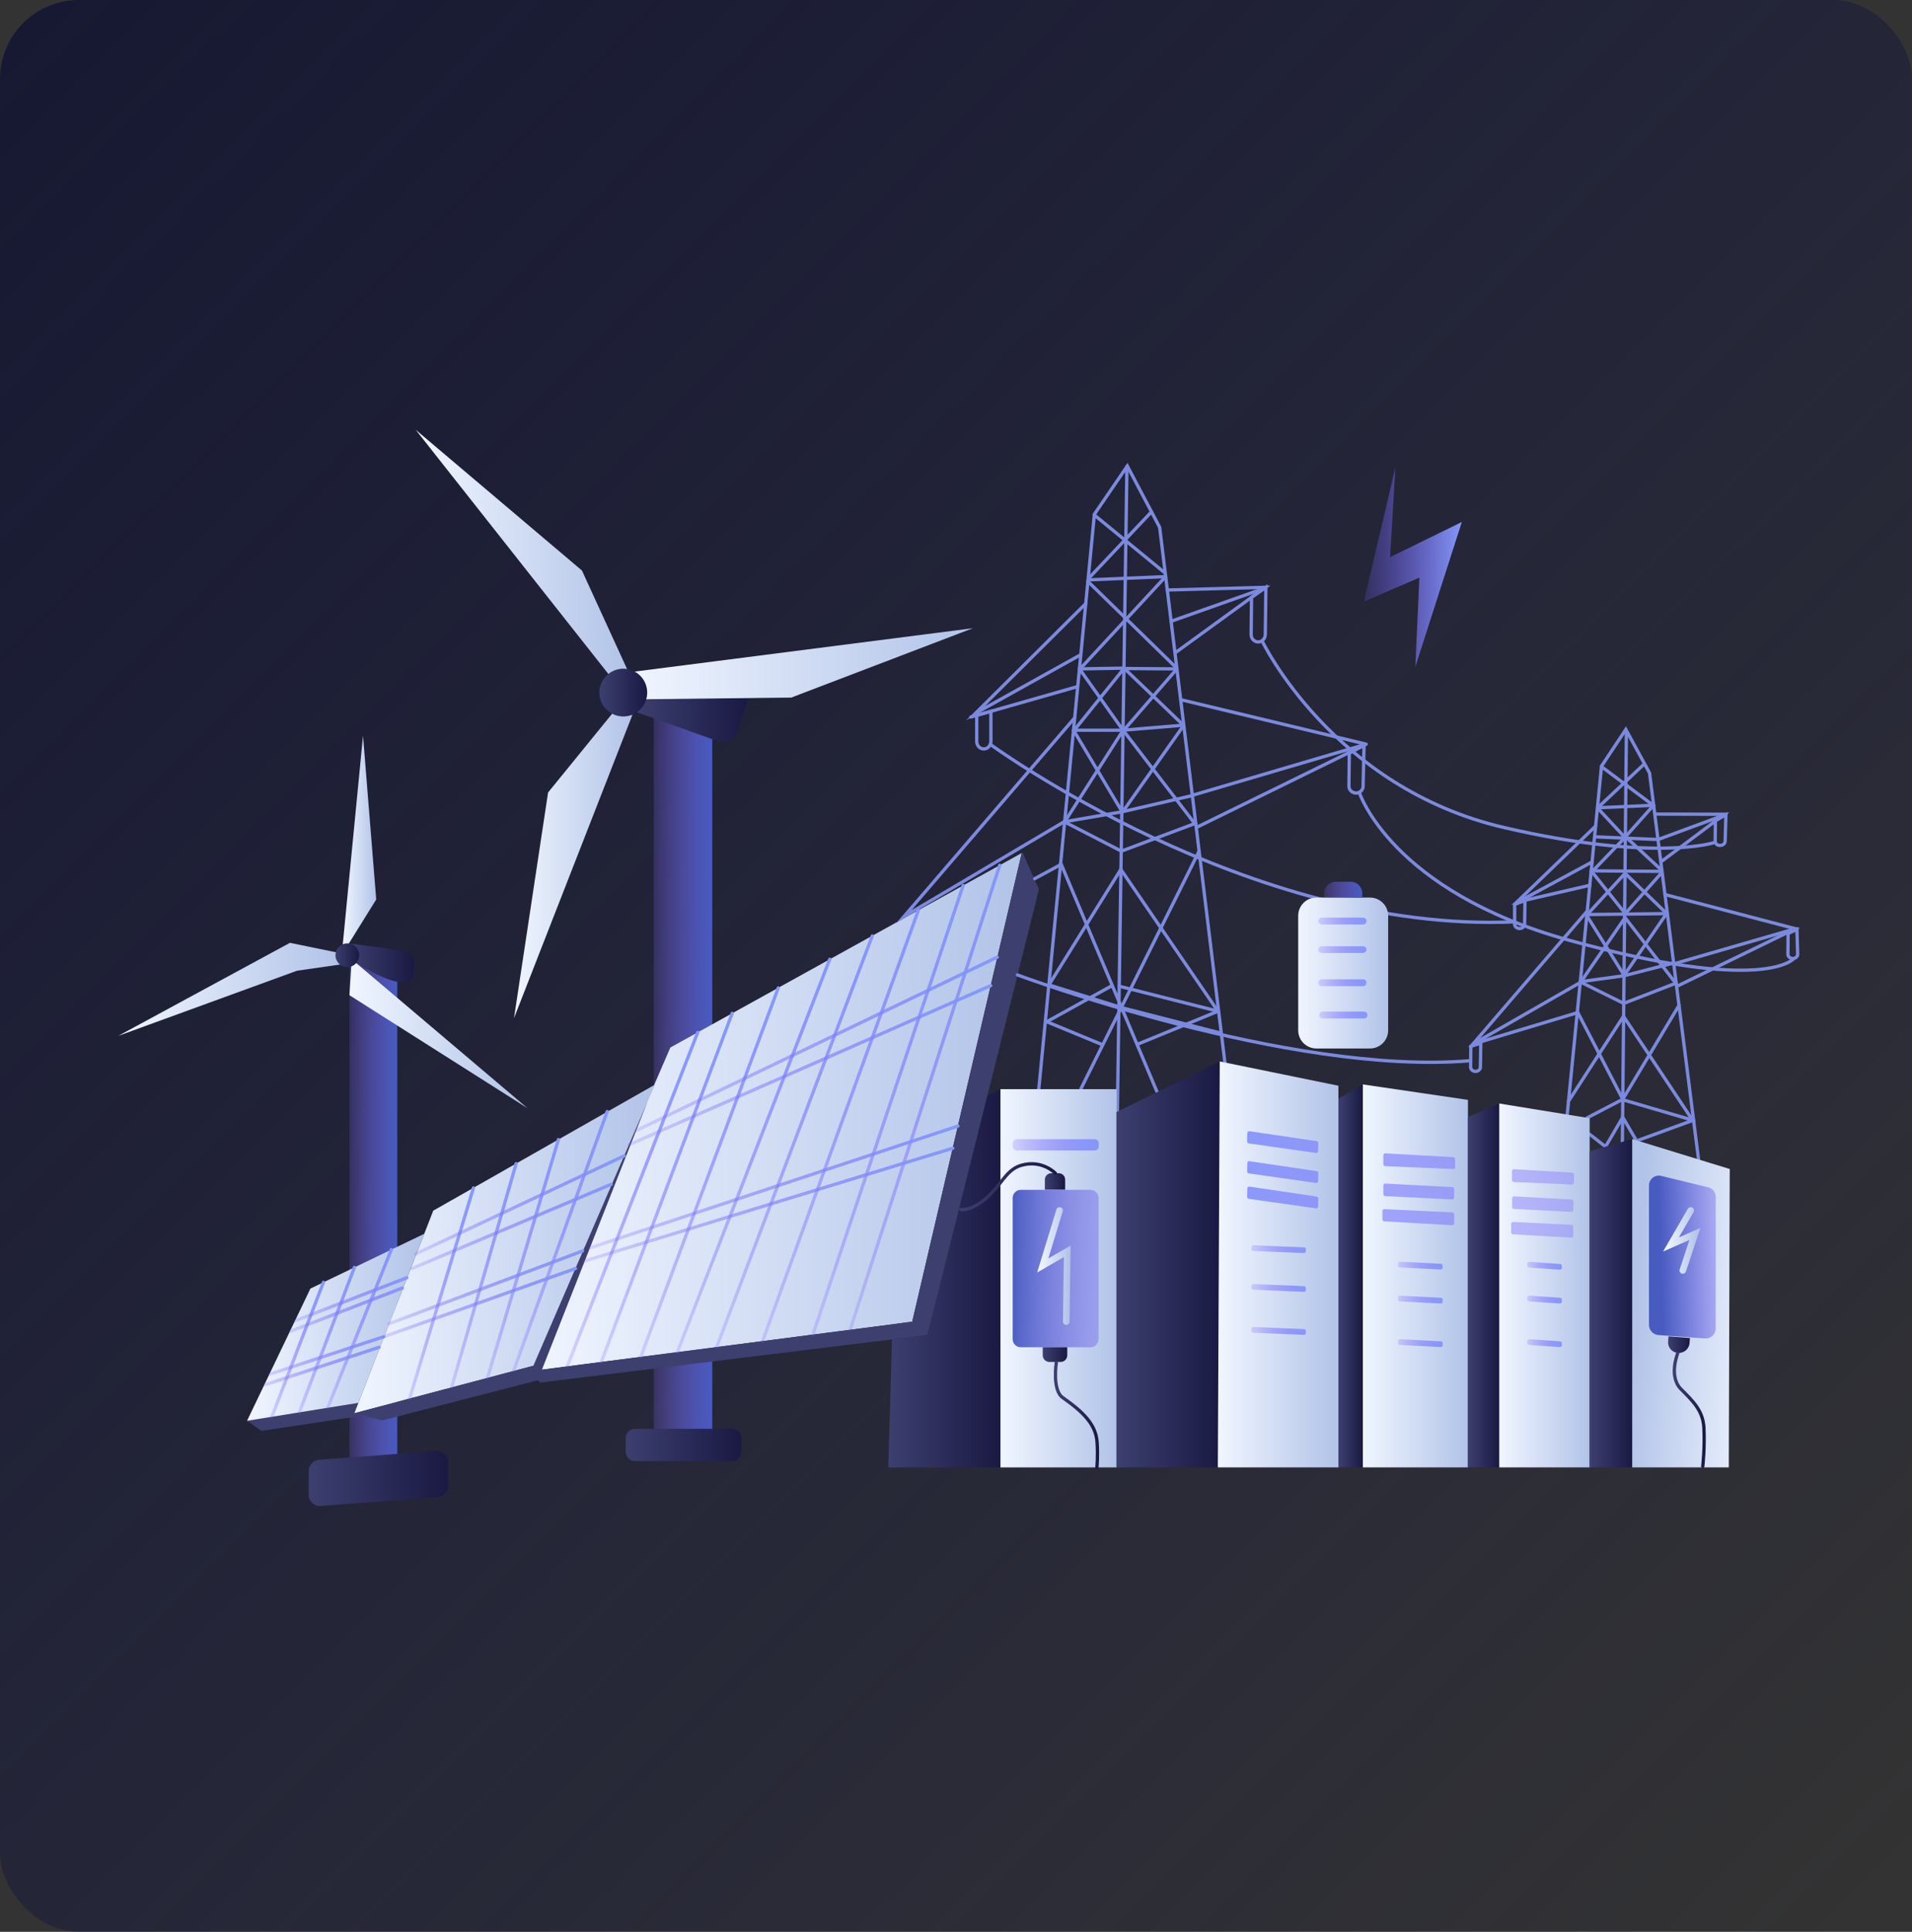 <svg width="485" height="490" viewBox="0 0 485 490" fill="none" xmlns="http://www.w3.org/2000/svg">
<rect x="0" y="0" width="485" height="490" fill="#333333" stroke="none"/>
<rect width="485" height="490" rx="20" fill="url(#paint0_linear_565_18)"/>
<path d="M180.673 180.421H165.819V364.594H180.673V180.421Z" fill="url(#paint1_linear_565_18)"/>
<path d="M259.164 216.374V216.422L244.019 281.157L231.399 335.231L226.35 335.91L134.607 347.781L135.335 346.037L170.042 265.7L259.164 216.374Z" fill="url(#paint2_linear_565_18)"/>
<path d="M263.533 225.58L250.475 277.91L235.282 338.623L226.253 339.737L137.034 350.688L134.364 348.023L135.335 346.036L134.607 347.781L226.35 335.91L231.399 335.231L244.019 281.157L259.164 216.422L259.407 216.277L263.533 225.58Z" fill="#3D3F6F"/>
<path d="M100.773 242.781H88.638V370.651H100.773V242.781Z" fill="url(#paint3_linear_565_18)"/>
<path d="M66.309 362.946L62.668 360.378L91.745 355.678L90.725 359.264L66.309 362.946Z" fill="#3D3F6F"/>
<path d="M166.159 275.1L164.314 279.364L164.266 279.412L135.286 346.424L89.949 358.44H89.9L109.899 307.079L166.159 275.1Z" fill="url(#paint4_linear_565_18)"/>
<path d="M164.266 279.413L136.403 350.107L96.987 360.282L89.949 358.441L135.286 346.424L164.266 279.413Z" fill="#3D3F6F"/>
<path d="M253.776 276.263V372.201H225.331L226.253 339.737L235.282 338.623L250.475 277.91L253.776 276.263Z" fill="url(#paint5_linear_565_18)"/>
<path d="M263.484 276.408L277.61 130.417L285.959 118.207L294.163 133.76L310.715 269.576" stroke="#7B8ADC" stroke-width="0.836" stroke-miterlimit="10" stroke-linecap="round"/>
<path d="M274.212 276.118L304.162 215.89" stroke="#7B8ADC" stroke-width="0.836" stroke-miterlimit="10" stroke-linecap="round"/>
<path d="M288.532 264.877L308.968 256.494" stroke="#7B8ADC" stroke-width="0.836" stroke-miterlimit="10" stroke-linecap="round"/>
<path d="M284.454 255.573L309.745 262.066" stroke="#7B8ADC" stroke-width="0.836" stroke-miterlimit="10" stroke-linecap="round"/>
<path d="M283.872 250.147L308.968 256.494" stroke="#7B8ADC" stroke-width="0.836" stroke-miterlimit="10" stroke-linecap="round"/>
<path d="M269.067 218.942L293.532 277.039" stroke="#7B8ADC" stroke-width="0.836" stroke-miterlimit="10" stroke-linecap="round"/>
<path d="M265.523 259.159L279.6 264.973" stroke="#7B8ADC" stroke-width="0.836" stroke-miterlimit="10" stroke-linecap="round"/>
<path d="M266.057 249.808L284.454 255.574" stroke="#7B8ADC" stroke-width="0.836" stroke-miterlimit="10" stroke-linecap="round"/>
<path d="M265.523 259.159L282.076 250.001" stroke="#7B8ADC" stroke-width="0.836" stroke-miterlimit="10" stroke-linecap="round"/>
<path d="M265.96 250.001L284.357 220.444" stroke="#7B8ADC" stroke-width="0.836" stroke-miterlimit="10" stroke-linecap="round"/>
<path d="M285.862 118.304L283.435 281.787" stroke="#7B8ADC" stroke-width="0.836" stroke-miterlimit="10" stroke-linecap="round"/>
<path d="M284.357 220.589L308.871 256.397" stroke="#7B8ADC" stroke-width="0.836" stroke-miterlimit="10" stroke-linecap="round"/>
<path d="M269.941 208.428L284.454 215.89" stroke="#7B8ADC" stroke-width="0.836" stroke-miterlimit="10" stroke-linecap="round"/>
<path d="M270.086 208.428L284.649 205.908" stroke="#7B8ADC" stroke-width="0.836" stroke-miterlimit="10" stroke-linecap="round"/>
<path d="M270.086 208.428L284.891 185.219" stroke="#7B8ADC" stroke-width="0.836" stroke-miterlimit="10" stroke-linecap="round"/>
<path d="M284.649 205.909L272.319 185.219" stroke="#7B8ADC" stroke-width="0.836" stroke-miterlimit="10" stroke-linecap="round"/>
<path d="M302.997 208.816L284.891 185.219" stroke="#7B8ADC" stroke-width="0.836" stroke-miterlimit="10" stroke-linecap="round"/>
<path d="M284.891 205.763L300.279 183.958" stroke="#7B8ADC" stroke-width="0.836" stroke-miterlimit="10" stroke-linecap="round"/>
<path d="M284.454 215.889L303.288 208.815" stroke="#7B8ADC" stroke-width="0.836" stroke-miterlimit="10" stroke-linecap="round"/>
<path d="M284.649 205.908L302.463 201.79" stroke="#7B8ADC" stroke-width="0.836" stroke-miterlimit="10" stroke-linecap="round"/>
<path d="M272.319 185.219H284.891" stroke="#7B8ADC" stroke-width="0.836" stroke-miterlimit="10" stroke-linecap="round"/>
<path d="M273.824 169.665L285.134 169.471" stroke="#7B8ADC" stroke-width="0.836" stroke-miterlimit="10" stroke-linecap="round"/>
<path d="M285.231 169.568L298.531 169.665" stroke="#7B8ADC" stroke-width="0.836" stroke-miterlimit="10" stroke-linecap="round"/>
<path d="M284.794 185.218L300.036 183.958" stroke="#7B8ADC" stroke-width="0.836" stroke-miterlimit="10" stroke-linecap="round"/>
<path d="M285.134 169.52L272.562 185.122" stroke="#7B8ADC" stroke-width="0.836" stroke-miterlimit="10" stroke-linecap="round"/>
<path d="M273.969 169.858L284.794 185.121" stroke="#7B8ADC" stroke-width="0.836" stroke-miterlimit="10" stroke-linecap="round"/>
<path d="M285.231 169.568L299.891 183.668" stroke="#7B8ADC" stroke-width="0.836" stroke-miterlimit="10" stroke-linecap="round"/>
<path d="M298.531 169.665L285.134 185.121" stroke="#7B8ADC" stroke-width="0.836" stroke-miterlimit="10" stroke-linecap="round"/>
<path d="M276.105 147.085L295.667 146.261" stroke="#7B8ADC" stroke-width="0.836" stroke-miterlimit="10" stroke-linecap="round"/>
<path d="M295.668 146.261L274.115 169.519" stroke="#7B8ADC" stroke-width="0.836" stroke-miterlimit="10" stroke-linecap="round"/>
<path d="M298.483 169.471L275.96 147.473" stroke="#7B8ADC" stroke-width="0.836" stroke-miterlimit="10" stroke-linecap="round"/>
<path d="M277.562 130.611L295.473 145.292" stroke="#7B8ADC" stroke-width="0.836" stroke-miterlimit="10" stroke-linecap="round"/>
<path d="M292.075 129.836L276.105 146.746" stroke="#7B8ADC" stroke-width="0.836" stroke-miterlimit="10" stroke-linecap="round"/>
<path d="M272.61 182.069L229.311 232.461L269.941 208.428" stroke="#7B8ADC" stroke-width="0.836" stroke-miterlimit="10" stroke-linecap="round"/>
<path d="M262.465 222.867L269.018 219.33" stroke="#7B8ADC" stroke-width="0.836" stroke-miterlimit="10" stroke-linecap="round"/>
<path d="M251.203 188.804C251.203 188.804 316.832 236.87 384.207 233.818" stroke="#7B8ADC" stroke-width="0.836" stroke-miterlimit="10" stroke-linecap="round"/>
<path d="M275.474 153.045L247.466 180.906L274.115 166.079" stroke="#7B8ADC" stroke-width="0.836" stroke-miterlimit="10" stroke-linecap="round"/>
<path d="M246.252 181.875L273.096 174.219" stroke="#7B8ADC" stroke-width="0.836" stroke-miterlimit="10" stroke-linecap="round"/>
<path d="M296.104 149.653L320.958 148.975L298.289 165.449" stroke="#7B8ADC" stroke-width="0.836" stroke-miterlimit="10" stroke-linecap="round"/>
<path d="M297.027 157.6L320.569 149.266" stroke="#7B8ADC" stroke-width="0.836" stroke-miterlimit="10" stroke-linecap="round"/>
<path d="M247.757 188.078V181.439L251.349 180.422V188.078C251.349 189.095 250.524 189.967 249.553 189.967C248.582 189.967 247.757 189.144 247.757 188.078Z" stroke="#7B8ADC" stroke-width="0.836" stroke-miterlimit="10" stroke-linecap="round"/>
<path d="M317.366 160.943L317.463 151.494L321.103 148.975L320.958 160.943C320.958 161.96 320.132 162.832 319.162 162.832C318.191 162.832 317.366 162.009 317.366 160.943Z" stroke="#7B8ADC" stroke-width="0.836" stroke-miterlimit="10" stroke-linecap="round"/>
<path d="M342.17 199.463L342.267 191.032L346.005 189.046L345.762 199.463C345.762 200.384 344.937 201.159 343.966 201.159C342.995 201.111 342.17 200.384 342.17 199.463Z" stroke="#7B8ADC" stroke-width="0.836" stroke-miterlimit="10" stroke-linecap="round"/>
<path d="M384.207 234.447V229.408L386.828 228.391L386.731 234.447C386.731 235.029 386.149 235.513 385.469 235.513C384.79 235.513 384.207 235.029 384.207 234.447Z" stroke="#7B8ADC" stroke-width="0.836" stroke-miterlimit="10" stroke-linecap="round"/>
<path d="M373.043 270.691L373.091 265.41L375.615 264.586L375.518 270.691C375.518 271.273 374.936 271.757 374.256 271.757C373.625 271.757 373.043 271.273 373.043 270.691Z" stroke="#7B8ADC" stroke-width="0.836" stroke-miterlimit="10" stroke-linecap="round"/>
<path d="M453.524 242.055L453.573 236.773L455.806 235.756L456 242.055C456 242.636 455.418 243.121 454.738 243.121C454.107 243.121 453.524 242.636 453.524 242.055Z" stroke="#7B8ADC" stroke-width="0.836" stroke-miterlimit="10" stroke-linecap="round"/>
<path d="M302.415 201.741L346.539 188.755L303.483 209.881" stroke="#7B8ADC" stroke-width="0.836" stroke-miterlimit="10" stroke-linecap="round"/>
<path d="M320.132 162.542C320.132 162.542 337.996 199.851 381.634 209.93C419.788 218.748 434.884 213.709 434.884 213.709" stroke="#7B8ADC" stroke-width="0.836" stroke-miterlimit="10" stroke-linecap="round"/>
<path d="M346.539 188.755L299.891 177.562" stroke="#7B8ADC" stroke-width="0.836" stroke-miterlimit="10" stroke-linecap="round"/>
<path d="M344.84 201.111C344.84 201.111 352.995 226.017 397.944 238.469C447.942 252.279 455.029 243.121 455.029 243.121" stroke="#7B8ADC" stroke-width="0.836" stroke-miterlimit="10" stroke-linecap="round"/>
<path d="M258.096 247.288C258.096 247.288 326.88 272.968 372.946 269.043" stroke="#7B8ADC" stroke-width="0.836" stroke-miterlimit="10" stroke-linecap="round"/>
<path d="M397.556 282.563L406.245 194.328L412.41 185.025L418.429 196.072L430.856 294.095" stroke="#7B8ADC" stroke-width="0.836" stroke-miterlimit="10" stroke-linecap="round"/>
<path d="M412.555 185.559L411.536 289.638" stroke="#7B8ADC" stroke-width="0.836" stroke-miterlimit="10" stroke-linecap="round"/>
<path d="M404.74 209.542L384.741 228.827L403.235 224.563" stroke="#7B8ADC" stroke-width="0.836" stroke-miterlimit="10" stroke-linecap="round"/>
<path d="M384.984 228.828L403.818 218.652" stroke="#7B8ADC" stroke-width="0.836" stroke-miterlimit="10" stroke-linecap="round"/>
<path d="M402.604 231.104L373.625 264.828L400.08 256.882" stroke="#7B8ADC" stroke-width="0.836" stroke-miterlimit="10" stroke-linecap="round"/>
<path d="M373.771 264.731L400.905 249.178" stroke="#7B8ADC" stroke-width="0.836" stroke-miterlimit="10" stroke-linecap="round"/>
<path d="M422.312 226.889L455.417 235.562L425.613 250.05" stroke="#7B8ADC" stroke-width="0.836" stroke-miterlimit="10" stroke-linecap="round"/>
<path d="M455.417 235.562L424.739 244.43" stroke="#7B8ADC" stroke-width="0.836" stroke-miterlimit="10" stroke-linecap="round"/>
<path d="M411.827 257.754L397.847 279.364" stroke="#7B8ADC" stroke-width="0.836" stroke-miterlimit="10" stroke-linecap="round"/>
<path d="M411.633 278.832L402.604 283.532" stroke="#7B8ADC" stroke-width="0.836" stroke-miterlimit="10" stroke-linecap="round"/>
<path d="M429.642 284.21L411.73 278.977" stroke="#7B8ADC" stroke-width="0.836" stroke-miterlimit="10" stroke-linecap="round"/>
<path d="M425.904 254.993L411.633 278.832" stroke="#7B8ADC" stroke-width="0.836" stroke-miterlimit="10" stroke-linecap="round"/>
<path d="M400.129 256.64L411.633 278.832" stroke="#7B8ADC" stroke-width="0.836" stroke-miterlimit="10" stroke-linecap="round"/>
<path d="M411.827 257.803L429.302 284.065" stroke="#7B8ADC" stroke-width="0.836" stroke-miterlimit="10" stroke-linecap="round"/>
<path d="M411.682 283.483L415.031 289.2" stroke="#7B8ADC" stroke-width="0.836" stroke-miterlimit="10" stroke-linecap="round"/>
<path d="M429.302 284.21L415.371 289.298" stroke="#7B8ADC" stroke-width="0.836" stroke-miterlimit="10" stroke-linecap="round"/>
<path d="M411.536 283.532L407.264 290.849" stroke="#7B8ADC" stroke-width="0.836" stroke-miterlimit="10" stroke-linecap="round"/>
<path d="M403.235 287.699L407.264 290.849" stroke="#7B8ADC" stroke-width="0.836" stroke-miterlimit="10" stroke-linecap="round"/>
<path d="M400.808 249.033L411.876 254.508L425.128 249.372" stroke="#7B8ADC" stroke-width="0.836" stroke-miterlimit="10" stroke-linecap="round"/>
<path d="M401.051 248.984L412.021 247.482L424.448 244.284" stroke="#7B8ADC" stroke-width="0.836" stroke-miterlimit="10" stroke-linecap="round"/>
<path d="M402.556 232.316L411.973 247.385L422.798 231.638" stroke="#7B8ADC" stroke-width="0.836" stroke-miterlimit="10" stroke-linecap="round"/>
<path d="M401.1 248.936L412.216 232.752L424.982 249.275" stroke="#7B8ADC" stroke-width="0.836" stroke-miterlimit="10" stroke-linecap="round"/>
<path d="M402.556 231.977L422.701 231.734" stroke="#7B8ADC" stroke-width="0.836" stroke-miterlimit="10" stroke-linecap="round"/>
<path d="M403.624 220.881L412.264 231.735L421.536 221.317" stroke="#7B8ADC" stroke-width="0.836" stroke-miterlimit="10" stroke-linecap="round"/>
<path d="M402.75 231.832L412.216 221.511L422.749 231.687" stroke="#7B8ADC" stroke-width="0.836" stroke-miterlimit="10" stroke-linecap="round"/>
<path d="M403.721 220.881L421.439 221.026" stroke="#7B8ADC" stroke-width="0.836" stroke-miterlimit="10" stroke-linecap="round"/>
<path d="M404.012 220.93L412.361 212.256L421.536 220.784" stroke="#7B8ADC" stroke-width="0.836" stroke-miterlimit="10" stroke-linecap="round"/>
<path d="M404.497 212.256L420.565 212.936" stroke="#7B8ADC" stroke-width="0.836" stroke-miterlimit="10" stroke-linecap="round"/>
<path d="M405.323 205.036L412.167 212.401L419.448 204.261" stroke="#7B8ADC" stroke-width="0.836" stroke-miterlimit="10" stroke-linecap="round"/>
<path d="M405.274 204.892L419.497 204.261" stroke="#7B8ADC" stroke-width="0.836" stroke-miterlimit="10" stroke-linecap="round"/>
<path d="M405.274 204.891L417.118 193.747" stroke="#7B8ADC" stroke-width="0.836" stroke-miterlimit="10" stroke-linecap="round"/>
<path d="M406.196 194.425L419.157 204.116" stroke="#7B8ADC" stroke-width="0.836" stroke-miterlimit="10" stroke-linecap="round"/>
<path d="M420.079 206.49L437.409 206.539L421.584 218.41" stroke="#7B8ADC" stroke-width="0.836" stroke-miterlimit="10" stroke-linecap="round"/>
<path d="M420.468 212.983L436.875 206.926" stroke="#7B8ADC" stroke-width="0.836" stroke-miterlimit="10" stroke-linecap="round"/>
<path d="M435.079 213.419L435.127 208.137L437.797 206.684L437.603 213.37C437.603 213.952 437.02 214.436 436.341 214.436C435.661 214.485 435.079 214 435.079 213.419Z" stroke="#7B8ADC" stroke-width="0.836" stroke-miterlimit="10" stroke-linecap="round"/>
<path d="M283.241 276.263H253.776V372.201H283.241V276.263Z" fill="url(#paint6_linear_565_18)"/>
<path d="M256.883 290.799V289.975C256.883 289.394 257.368 288.958 257.902 288.958H277.707C278.29 288.958 278.727 289.442 278.727 289.975V290.799C278.727 291.38 278.241 291.816 277.707 291.816H257.951C257.368 291.816 256.883 291.332 256.883 290.799Z" fill="url(#paint7_linear_565_18)"/>
<path d="M256.883 339.689V303.833C256.883 302.719 257.805 301.798 258.922 301.798H276.639C277.756 301.798 278.678 302.719 278.678 303.833V339.689C278.678 340.804 277.756 341.724 276.639 341.724H258.922C257.805 341.724 256.883 340.804 256.883 339.689Z" fill="url(#paint8_linear_565_18)"/>
<path d="M268.776 307.031L264.504 320.985L270.717 317.4L270.474 335.231" stroke="url(#paint9_linear_565_18)" stroke-width="1.671" stroke-miterlimit="10" stroke-linecap="round"/>
<path d="M264.504 343.759V341.724H270.717V343.759C270.717 344.728 269.941 345.455 269.018 345.455H266.251C265.281 345.455 264.504 344.728 264.504 343.759Z" fill="url(#paint10_linear_565_18)"/>
<path d="M267.95 345.601C267.95 345.601 266.834 352.626 269.601 354.516C274.989 358.296 277.95 361.397 278.29 365.757C278.532 369.488 278.241 372.153 278.241 372.153" stroke="url(#paint11_linear_565_18)" stroke-width="0.836" stroke-miterlimit="10" stroke-linecap="round"/>
<path d="M265.038 301.75V299.181C265.038 298.309 265.766 297.583 266.64 297.583H268.581C269.455 297.583 270.183 298.309 270.183 299.181V301.75H265.038Z" fill="url(#paint12_linear_565_18)"/>
<path d="M267.708 297.583C267.708 297.583 264.358 294.094 259.164 295.548C255.815 296.468 254.553 299.327 251.883 302.234C247.708 306.789 244.408 306.934 243.728 306.789" stroke="url(#paint13_linear_565_18)" stroke-width="0.836" stroke-miterlimit="10" stroke-linecap="round"/>
<path d="M283.192 372.201V282.077L309.405 269.237L308.919 372.201H283.192Z" fill="url(#paint14_linear_565_18)"/>
<path d="M308.919 372.201L309.405 269.237L339.5 275.39V372.201H308.919Z" fill="url(#paint15_linear_565_18)"/>
<path d="M316.346 289.539L316.395 287.407C316.395 287.117 316.637 286.874 316.929 286.923L333.967 289.442C334.209 289.491 334.404 289.685 334.404 289.927L334.355 291.962C334.355 292.253 334.112 292.495 333.821 292.446L316.783 290.024C316.492 289.975 316.346 289.781 316.346 289.539Z" fill="url(#paint16_linear_565_18)"/>
<path d="M316.346 297.146L316.395 295.014C316.395 294.723 316.637 294.481 316.929 294.53L333.967 297.049C334.209 297.098 334.404 297.292 334.404 297.534L334.355 299.569C334.355 299.86 334.112 300.102 333.821 300.053L316.783 297.631C316.492 297.582 316.346 297.388 316.346 297.146Z" fill="url(#paint17_linear_565_18)"/>
<path d="M316.346 303.591L316.395 301.459C316.395 301.168 316.637 300.926 316.929 300.974L333.967 303.494C334.209 303.543 334.404 303.736 334.404 303.979L334.355 306.014C334.355 306.304 334.112 306.547 333.821 306.498L316.783 304.076C316.492 304.027 316.346 303.833 316.346 303.591Z" fill="url(#paint18_linear_565_18)"/>
<path d="M317.414 316.819V316.335C317.414 316.044 317.657 315.85 317.899 315.85L330.763 316.383C331.054 316.383 331.248 316.625 331.248 316.868V317.352C331.248 317.643 331.006 317.837 330.763 317.837L317.899 317.304C317.608 317.304 317.365 317.11 317.414 316.819Z" fill="url(#paint19_linear_565_18)"/>
<path d="M317.414 326.655V326.171C317.414 325.88 317.657 325.686 317.899 325.686L330.763 326.219C331.054 326.219 331.248 326.461 331.248 326.704V327.188C331.248 327.479 331.006 327.673 330.763 327.673L317.899 327.14C317.608 327.14 317.365 326.897 317.414 326.655Z" fill="url(#paint20_linear_565_18)"/>
<path d="M317.414 337.557V337.073C317.414 336.782 317.657 336.588 317.899 336.588L330.763 337.121C331.054 337.121 331.248 337.364 331.248 337.606V338.09C331.248 338.381 331.006 338.575 330.763 338.575L317.899 338.042C317.608 338.042 317.365 337.8 317.414 337.557Z" fill="url(#paint21_linear_565_18)"/>
<path d="M345.665 372.202V275.052L372.363 278.977V372.202H345.665Z" fill="url(#paint22_linear_565_18)"/>
<path d="M350.908 295.305V293.028C350.908 292.737 351.15 292.543 351.442 292.543L368.674 293.512C368.917 293.512 369.111 293.754 369.111 293.997V296.032C369.111 296.322 368.868 296.516 368.625 296.516L351.393 295.789C351.102 295.789 350.908 295.547 350.908 295.305Z" fill="url(#paint23_linear_565_18)"/>
<path d="M350.908 302.912V300.683C350.908 300.393 351.15 300.199 351.442 300.199L368.431 301.119C368.674 301.119 368.868 301.362 368.868 301.604V303.736C368.868 304.027 368.625 304.22 368.383 304.22L351.393 303.397C351.102 303.348 350.908 303.154 350.908 302.912Z" fill="url(#paint24_linear_565_18)"/>
<path d="M350.665 309.308V307.176C350.665 306.885 350.908 306.691 351.15 306.691L368.383 307.515C368.625 307.515 368.868 307.757 368.868 308V310.277C368.868 310.568 368.625 310.762 368.334 310.762L351.102 309.792C350.859 309.744 350.665 309.55 350.665 309.308Z" fill="url(#paint25_linear_565_18)"/>
<path d="M354.597 320.986V320.501C354.597 320.21 354.84 320.017 355.131 320.017L365.519 320.55C365.761 320.55 366.004 320.792 365.956 321.034V321.519C365.956 321.809 365.713 322.003 365.422 322.003L355.034 321.47C354.791 321.47 354.548 321.276 354.597 320.986Z" fill="url(#paint26_linear_565_18)"/>
<path d="M354.597 329.611V329.126C354.597 328.835 354.84 328.642 355.131 328.642L365.519 329.175C365.761 329.175 366.004 329.417 365.956 329.659V330.144C365.956 330.434 365.713 330.628 365.422 330.628L355.034 330.095C354.791 330.095 354.548 329.853 354.597 329.611Z" fill="url(#paint27_linear_565_18)"/>
<path d="M354.597 340.658V340.174C354.597 339.883 354.84 339.689 355.131 339.689L365.519 340.222C365.761 340.222 366.004 340.464 365.956 340.707V341.191C365.956 341.482 365.713 341.676 365.422 341.676L355.034 341.143C354.791 341.143 354.548 340.9 354.597 340.658Z" fill="url(#paint28_linear_565_18)"/>
<path d="M339.5 372.202V278.686L345.665 275.052V372.202H339.5Z" fill="url(#paint29_linear_565_18)"/>
<path d="M380.275 372.202V279.897L403.235 283.628V372.202H380.275Z" fill="url(#paint30_linear_565_18)"/>
<path d="M383.528 299.327V297.049C383.528 296.759 383.77 296.565 384.062 296.565L398.818 297.437C399.061 297.437 399.255 297.679 399.255 297.922V299.957C399.255 300.247 399.012 300.441 398.77 300.441L384.013 299.811C383.722 299.811 383.528 299.618 383.528 299.327Z" fill="url(#paint31_linear_565_18)"/>
<path d="M383.576 306.158V303.929C383.576 303.639 383.819 303.445 384.11 303.445L398.673 304.269C398.915 304.269 399.109 304.511 399.109 304.753V306.885C399.109 307.176 398.867 307.37 398.575 307.37L384.013 306.643C383.77 306.643 383.576 306.449 383.576 306.158Z" fill="url(#paint32_linear_565_18)"/>
<path d="M383.333 312.555V310.423C383.333 310.132 383.576 309.938 383.819 309.938L398.575 310.665C398.818 310.665 399.061 310.908 399.061 311.15V313.427C399.061 313.718 398.818 313.912 398.527 313.912L383.77 313.088C383.528 313.04 383.333 312.797 383.333 312.555Z" fill="url(#paint33_linear_565_18)"/>
<path d="M387.411 321.034V320.549C387.411 320.259 387.654 320.065 387.945 320.065L395.76 320.598C396.003 320.598 396.197 320.84 396.197 321.083V321.567C396.197 321.858 395.954 322.052 395.663 322.052L387.848 321.519C387.605 321.47 387.411 321.276 387.411 321.034Z" fill="url(#paint34_linear_565_18)"/>
<path d="M387.411 329.61V329.126C387.411 328.835 387.654 328.641 387.945 328.641L395.76 329.174C396.003 329.174 396.197 329.416 396.197 329.659V330.143C396.197 330.434 395.954 330.628 395.663 330.628L387.848 330.095C387.605 330.095 387.411 329.852 387.411 329.61Z" fill="url(#paint35_linear_565_18)"/>
<path d="M387.411 340.658V340.173C387.411 339.882 387.654 339.688 387.945 339.688L395.76 340.221C396.003 340.221 396.197 340.464 396.197 340.706V341.191C396.197 341.481 395.954 341.675 395.663 341.675L387.848 341.142C387.605 341.142 387.411 340.9 387.411 340.658Z" fill="url(#paint36_linear_565_18)"/>
<path d="M372.363 372.202V283.337L380.275 279.897V372.202H372.363Z" fill="url(#paint37_linear_565_18)"/>
<path d="M414.012 372.201V288.909L438.768 296.516L438.525 372.201H414.012Z" fill="url(#paint38_linear_565_18)"/>
<path d="M403.235 372.201V292.01L414.012 288.909V372.201H403.235Z" fill="url(#paint39_linear_565_18)"/>
<path d="M418.283 336.055V300.684C418.283 299.036 419.837 297.873 421.39 298.261L433.331 301.168C434.448 301.459 435.224 302.428 435.224 303.591V336.976C435.224 338.429 433.962 339.592 432.506 339.495L420.565 338.623C419.303 338.478 418.283 337.363 418.283 336.055Z" fill="url(#paint40_linear_565_18)"/>
<path d="M423.137 340.222L423.234 338.962L428.671 339.398L428.574 340.658C428.477 342.16 427.118 343.274 425.613 343.177C424.108 343.032 422.992 341.724 423.137 340.222Z" fill="url(#paint41_linear_565_18)"/>
<path d="M425.564 343.275C425.564 343.275 423.186 349.089 426.39 352.336C429.593 355.534 431.972 357.86 432.215 362.172C432.457 367.405 431.923 371.911 431.923 371.911" stroke="url(#paint42_linear_565_18)" stroke-width="0.836" stroke-miterlimit="10" stroke-linecap="round"/>
<path d="M428.865 307.031L423.865 315.656L429.933 312.991L426.875 322.245" stroke="url(#paint43_linear_565_18)" stroke-width="1.671" stroke-miterlimit="10" stroke-linecap="round"/>
<path d="M158.732 368.228V364.788C158.732 363.48 159.8 362.414 161.111 362.414H185.673C186.983 362.414 188.051 363.48 188.051 364.788V368.228C188.051 369.536 186.983 370.602 185.673 370.602H161.111C159.8 370.602 158.732 369.536 158.732 368.228Z" fill="url(#paint44_linear_565_18)"/>
<path d="M78.299 379.13V373.122C78.299 371.62 79.464 370.36 80.969 370.263L110.53 368.034C112.181 367.889 113.637 369.245 113.637 370.893V376.901C113.637 378.403 112.472 379.663 110.967 379.76L81.405 381.989C79.755 382.134 78.299 380.826 78.299 379.13Z" fill="url(#paint45_linear_565_18)"/>
<path d="M107.618 312.942L78.736 326.849L62.668 360.379L90.919 355.824L107.618 312.942Z" fill="url(#paint46_linear_565_18)"/>
<path d="M99.269 316.964L83.153 356.987" stroke="url(#paint47_linear_565_18)" stroke-width="0.836" stroke-miterlimit="10" stroke-linecap="round"/>
<path d="M89.9 321.471L75.92 358.247" stroke="url(#paint48_linear_565_18)" stroke-width="0.836" stroke-miterlimit="10" stroke-linecap="round"/>
<path d="M82.037 325.25L68.93 359.41" stroke="url(#paint49_linear_565_18)" stroke-width="0.836" stroke-miterlimit="10" stroke-linecap="round"/>
<path d="M74.901 334.989L103.201 324.086" stroke="url(#paint50_linear_565_18)" stroke-width="0.836" stroke-miterlimit="10" stroke-linecap="round"/>
<path d="M73.736 337.654L102.036 326.703" stroke="url(#paint51_linear_565_18)" stroke-width="0.836" stroke-miterlimit="10" stroke-linecap="round"/>
<path d="M68.445 348.557L97.327 339.06" stroke="url(#paint52_linear_565_18)" stroke-width="0.836" stroke-miterlimit="10" stroke-linecap="round"/>
<path d="M67.28 351.221L96.162 341.724" stroke="url(#paint53_linear_565_18)" stroke-width="0.836" stroke-miterlimit="10" stroke-linecap="round"/>
<path d="M154.024 281.932L130.335 347.538" stroke="url(#paint54_linear_565_18)" stroke-width="0.836" stroke-miterlimit="10" stroke-linecap="round"/>
<path d="M141.645 289.054L123.637 349.525" stroke="url(#paint55_linear_565_18)" stroke-width="0.836" stroke-miterlimit="10" stroke-linecap="round"/>
<path d="M130.918 295.159L114.608 351.705" stroke="url(#paint56_linear_565_18)" stroke-width="0.836" stroke-miterlimit="10" stroke-linecap="round"/>
<path d="M120.093 301.313L103.88 354.758" stroke="url(#paint57_linear_565_18)" stroke-width="0.836" stroke-miterlimit="10" stroke-linecap="round"/>
<path d="M105.482 318.03L158.344 293.173" stroke="url(#paint58_linear_565_18)" stroke-width="0.836" stroke-miterlimit="10" stroke-linecap="round"/>
<path d="M104.463 321.761L155.043 300.393" stroke="url(#paint59_linear_565_18)" stroke-width="0.836" stroke-miterlimit="10" stroke-linecap="round"/>
<path d="M98.686 335.765L147.762 317.304" stroke="url(#paint60_linear_565_18)" stroke-width="0.836" stroke-miterlimit="10" stroke-linecap="round"/>
<path d="M97.327 339.059L145.966 321.761" stroke="url(#paint61_linear_565_18)" stroke-width="0.836" stroke-miterlimit="10" stroke-linecap="round"/>
<path d="M253.582 219.475L215.72 337.121" stroke="url(#paint62_linear_565_18)" stroke-width="0.836" stroke-miterlimit="10" stroke-linecap="round"/>
<path d="M244.311 224.611L206.206 338.526" stroke="url(#paint63_linear_565_18)" stroke-width="0.836" stroke-miterlimit="10" stroke-linecap="round"/>
<path d="M232.952 230.91L193.391 340.319" stroke="url(#paint64_linear_565_18)" stroke-width="0.836" stroke-miterlimit="10" stroke-linecap="round"/>
<path d="M221.253 237.403L181.789 341.676" stroke="url(#paint65_linear_565_18)" stroke-width="0.836" stroke-miterlimit="10" stroke-linecap="round"/>
<path d="M210.477 243.314L171.79 342.984" stroke="url(#paint66_linear_565_18)" stroke-width="0.836" stroke-miterlimit="10" stroke-linecap="round"/>
<path d="M197.42 250.582L162.518 344.195" stroke="url(#paint67_linear_565_18)" stroke-width="0.836" stroke-miterlimit="10" stroke-linecap="round"/>
<path d="M185.721 257.026L152.519 345.455" stroke="url(#paint68_linear_565_18)" stroke-width="0.836" stroke-miterlimit="10" stroke-linecap="round"/>
<path d="M176.984 261.872L143.927 346.473" stroke="url(#paint69_linear_565_18)" stroke-width="0.836" stroke-miterlimit="10" stroke-linecap="round"/>
<path d="M161.353 286.778L252.951 242.782" stroke="url(#paint70_linear_565_18)" stroke-width="0.836" stroke-miterlimit="10" stroke-linecap="round"/>
<path d="M159.557 290.363L251.301 250.001" stroke="url(#paint71_linear_565_18)" stroke-width="0.836" stroke-miterlimit="10" stroke-linecap="round"/>
<path d="M149.655 316.528L243 285.615" stroke="url(#paint72_linear_565_18)" stroke-width="0.836" stroke-miterlimit="10" stroke-linecap="round"/>
<path d="M148.344 319.823L241.689 291.235" stroke="url(#paint73_linear_565_18)" stroke-width="0.836" stroke-miterlimit="10" stroke-linecap="round"/>
<path d="M89.221 243.314L88.638 252.423L133.83 281.108L89.221 243.314Z" fill="url(#paint74_linear_565_18)"/>
<path d="M85.386 241.57L73.542 239.147L30 262.744L75.338 246.221L86.454 244.622C86.454 244.671 84.949 243.362 85.386 241.57Z" fill="url(#paint75_linear_565_18)"/>
<path d="M86.939 239.632L92.085 186.623L95.434 228.148L88.444 239.389L86.939 239.632Z" fill="url(#paint76_linear_565_18)"/>
<path d="M88.493 239.292L90.386 244.235C90.386 244.235 103.686 252.908 104.802 247.287C105.919 241.667 103.589 241.618 100.628 240.988C97.812 240.407 88.493 239.292 88.493 239.292Z" fill="url(#paint77_linear_565_18)"/>
<path d="M88.104 245.301C89.766 245.301 91.114 243.956 91.114 242.297C91.114 240.637 89.766 239.292 88.104 239.292C86.442 239.292 85.095 240.637 85.095 242.297C85.095 243.956 86.442 245.301 88.104 245.301Z" fill="url(#paint78_linear_565_18)"/>
<path d="M155.771 180.421L139.024 201.014L130.384 258.238L160.431 181.293L155.771 180.421Z" fill="url(#paint79_linear_565_18)"/>
<path d="M160.868 180.421L181.935 187.932C184.071 188.707 186.449 187.544 187.129 185.364L189.702 177.272L162.421 176.545L160.868 180.421Z" fill="url(#paint80_linear_565_18)"/>
<path d="M160.237 170.439L162.809 177.368L200.72 176.932L246.786 159.343L160.237 170.439Z" fill="url(#paint81_linear_565_18)"/>
<path d="M155.14 171.99L105.434 109L147.616 144.711L159.557 170.779L155.14 171.99Z" fill="url(#paint82_linear_565_18)"/>
<path d="M158.101 181.729C161.452 181.729 164.169 179.018 164.169 175.672C164.169 172.327 161.452 169.616 158.101 169.616C154.75 169.616 152.033 172.327 152.033 175.672C152.033 179.018 154.75 181.729 158.101 181.729Z" fill="url(#paint83_linear_565_18)"/>
<path d="M353.966 118.497L345.956 152.608L360.033 146.503L359.014 169.131L370.81 132.403L352.607 141.318L353.966 118.497Z" fill="url(#paint84_linear_565_18)"/>
<path d="M352.121 232.267V261.339C352.121 263.859 350.082 265.942 347.51 265.942H333.918C331.394 265.942 329.307 263.907 329.307 261.339V232.267C329.307 229.747 331.345 227.664 333.918 227.664H347.51C350.082 227.664 352.121 229.747 352.121 232.267Z" fill="url(#paint85_linear_565_18)"/>
<path d="M345.568 226.646V227.712H335.86V226.646C335.86 224.999 337.219 223.642 338.869 223.642H342.559C344.257 223.642 345.568 224.95 345.568 226.646Z" fill="url(#paint86_linear_565_18)"/>
<path d="M334.404 233.624C334.404 233.139 334.792 232.751 335.277 232.751H345.762C346.248 232.751 346.636 233.139 346.636 233.624C346.636 234.108 346.248 234.496 345.762 234.496H335.277C334.792 234.447 334.404 234.06 334.404 233.624Z" fill="url(#paint87_linear_565_18)"/>
<path d="M334.404 240.892C334.404 240.407 334.792 240.02 335.277 240.02H345.762C346.248 240.02 346.636 240.407 346.636 240.843C346.636 241.328 346.248 241.715 345.762 241.715H335.277C334.792 241.715 334.404 241.376 334.404 240.892Z" fill="url(#paint88_linear_565_18)"/>
<path d="M334.404 249.274C334.404 248.789 334.792 248.402 335.277 248.402H345.762C346.248 248.402 346.636 248.789 346.636 249.274C346.636 249.759 346.248 250.146 345.762 250.146H335.277C334.792 250.146 334.404 249.759 334.404 249.274Z" fill="url(#paint89_linear_565_18)"/>
<path d="M334.646 257.463C334.646 256.978 335.035 256.59 335.52 256.59H346.005C346.49 256.59 346.879 256.978 346.879 257.463C346.879 257.947 346.49 258.335 346.005 258.335H335.472C335.035 258.335 334.646 257.947 334.646 257.463Z" fill="url(#paint90_linear_565_18)"/>
<defs>
<linearGradient id="paint0_linear_565_18" x1="4.138" y1="7.388" x2="477.176" y2="481.073" gradientUnits="userSpaceOnUse">
<stop stop-color="#171932"/>
<stop offset="1" stop-color="#131645" stop-opacity="0"/>
</linearGradient>
<linearGradient id="paint1_linear_565_18" x1="165.815" y1="272.51" x2="180.683" y2="272.51" gradientUnits="userSpaceOnUse">
<stop stop-color="#826BFF" stop-opacity="0.2"/>
<stop offset="1" stop-color="#475BC0"/>
</linearGradient>
<linearGradient id="paint2_linear_565_18" x1="134.587" y1="282.094" x2="259.179" y2="282.094" gradientUnits="userSpaceOnUse">
<stop stop-color="#F1F6FF"/>
<stop offset="1" stop-color="#B1C3E8"/>
</linearGradient>
<linearGradient id="paint3_linear_565_18" x1="88.637" y1="306.699" x2="100.772" y2="306.699" gradientUnits="userSpaceOnUse">
<stop stop-color="#826BFF" stop-opacity="0.2"/>
<stop offset="1" stop-color="#475BC0"/>
</linearGradient>
<linearGradient id="paint4_linear_565_18" x1="89.895" y1="316.769" x2="166.154" y2="316.769" gradientUnits="userSpaceOnUse">
<stop stop-color="#F1F6FF"/>
<stop offset="1" stop-color="#B1C3E8"/>
</linearGradient>
<linearGradient id="paint5_linear_565_18" x1="225.355" y1="324.229" x2="253.766" y2="324.229" gradientUnits="userSpaceOnUse">
<stop stop-color="#3D3F6F"/>
<stop offset="1" stop-color="#191943"/>
</linearGradient>
<linearGradient id="paint6_linear_565_18" x1="253.768" y1="324.229" x2="283.216" y2="324.229" gradientUnits="userSpaceOnUse">
<stop stop-color="#F1F6FF"/>
<stop offset="1" stop-color="#B1C3E8"/>
</linearGradient>
<linearGradient id="paint7_linear_565_18" x1="256.881" y1="290.356" x2="278.725" y2="290.356" gradientUnits="userSpaceOnUse">
<stop stop-color="#735AFF" stop-opacity="0.2"/>
<stop offset="1" stop-color="#8598FA"/>
</linearGradient>
<linearGradient id="paint8_linear_565_18" x1="288.361" y1="322.014" x2="256.082" y2="321.568" gradientUnits="userSpaceOnUse">
<stop stop-color="#826BFF" stop-opacity="0.2"/>
<stop offset="1" stop-color="#475BC0"/>
</linearGradient>
<linearGradient id="paint9_linear_565_18" x1="263.684" y1="321.117" x2="271.22" y2="321.117" gradientUnits="userSpaceOnUse">
<stop stop-color="#F1F6FF"/>
<stop offset="1" stop-color="#B1C3E8"/>
</linearGradient>
<linearGradient id="paint10_linear_565_18" x1="264.506" y1="343.595" x2="270.722" y2="343.595" gradientUnits="userSpaceOnUse">
<stop stop-color="#3D3F6F"/>
<stop offset="1" stop-color="#191943"/>
</linearGradient>
<linearGradient id="paint11_linear_565_18" x1="267.479" y1="358.895" x2="278.59" y2="358.895" gradientUnits="userSpaceOnUse">
<stop stop-color="#3D3F6F"/>
<stop offset="1" stop-color="#191943"/>
</linearGradient>
<linearGradient id="paint12_linear_565_18" x1="265.06" y1="299.668" x2="270.157" y2="299.668" gradientUnits="userSpaceOnUse">
<stop stop-color="#3D3F6F"/>
<stop offset="1" stop-color="#191943"/>
</linearGradient>
<linearGradient id="paint13_linear_565_18" x1="243.511" y1="300.983" x2="267.967" y2="300.983" gradientUnits="userSpaceOnUse">
<stop stop-color="#3D3F6F"/>
<stop offset="1" stop-color="#191943"/>
</linearGradient>
<linearGradient id="paint14_linear_565_18" x1="283.216" y1="320.726" x2="309.428" y2="320.726" gradientUnits="userSpaceOnUse">
<stop stop-color="#3D3F6F"/>
<stop offset="1" stop-color="#191943"/>
</linearGradient>
<linearGradient id="paint15_linear_565_18" x1="308.943" y1="320.726" x2="339.524" y2="320.726" gradientUnits="userSpaceOnUse">
<stop stop-color="#F1F6FF"/>
<stop offset="1" stop-color="#B1C3E8"/>
</linearGradient>
<linearGradient id="paint16_linear_565_18" x1="418.572" y1="302.147" x2="304.808" y2="286.862" gradientUnits="userSpaceOnUse">
<stop stop-color="#735AFF" stop-opacity="0.2"/>
<stop offset="1" stop-color="#8598FA"/>
</linearGradient>
<linearGradient id="paint17_linear_565_18" x1="417.572" y1="309.644" x2="303.807" y2="294.36" gradientUnits="userSpaceOnUse">
<stop stop-color="#735AFF" stop-opacity="0.2"/>
<stop offset="1" stop-color="#8598FA"/>
</linearGradient>
<linearGradient id="paint18_linear_565_18" x1="416.73" y1="315.952" x2="302.965" y2="300.668" gradientUnits="userSpaceOnUse">
<stop stop-color="#735AFF" stop-opacity="0.2"/>
<stop offset="1" stop-color="#8598FA"/>
</linearGradient>
<linearGradient id="paint19_linear_565_18" x1="317.4" y1="316.887" x2="331.243" y2="316.887" gradientUnits="userSpaceOnUse">
<stop stop-color="#735AFF" stop-opacity="0.2"/>
<stop offset="1" stop-color="#8598FA"/>
</linearGradient>
<linearGradient id="paint20_linear_565_18" x1="317.4" y1="326.699" x2="331.243" y2="326.699" gradientUnits="userSpaceOnUse">
<stop stop-color="#735AFF" stop-opacity="0.2"/>
<stop offset="1" stop-color="#8598FA"/>
</linearGradient>
<linearGradient id="paint21_linear_565_18" x1="317.4" y1="337.601" x2="331.243" y2="337.601" gradientUnits="userSpaceOnUse">
<stop stop-color="#735AFF" stop-opacity="0.2"/>
<stop offset="1" stop-color="#8598FA"/>
</linearGradient>
<linearGradient id="paint22_linear_565_18" x1="345.656" y1="323.624" x2="372.353" y2="323.624" gradientUnits="userSpaceOnUse">
<stop stop-color="#F1F6FF"/>
<stop offset="1" stop-color="#B1C3E8"/>
</linearGradient>
<linearGradient id="paint23_linear_565_18" x1="418.738" y1="302.507" x2="305.015" y2="287.228" gradientUnits="userSpaceOnUse">
<stop stop-color="#735AFF" stop-opacity="0.2"/>
<stop offset="1" stop-color="#8598FA"/>
</linearGradient>
<linearGradient id="paint24_linear_565_18" x1="417.727" y1="309.984" x2="304.027" y2="294.708" gradientUnits="userSpaceOnUse">
<stop stop-color="#735AFF" stop-opacity="0.2"/>
<stop offset="1" stop-color="#8598FA"/>
</linearGradient>
<linearGradient id="paint25_linear_565_18" x1="416.892" y1="316.279" x2="303.181" y2="301.002" gradientUnits="userSpaceOnUse">
<stop stop-color="#735AFF" stop-opacity="0.2"/>
<stop offset="1" stop-color="#8598FA"/>
</linearGradient>
<linearGradient id="paint26_linear_565_18" x1="354.58" y1="321.049" x2="365.954" y2="321.049" gradientUnits="userSpaceOnUse">
<stop stop-color="#735AFF" stop-opacity="0.2"/>
<stop offset="1" stop-color="#8598FA"/>
</linearGradient>
<linearGradient id="paint27_linear_565_18" x1="354.58" y1="329.65" x2="365.954" y2="329.65" gradientUnits="userSpaceOnUse">
<stop stop-color="#735AFF" stop-opacity="0.2"/>
<stop offset="1" stop-color="#8598FA"/>
</linearGradient>
<linearGradient id="paint28_linear_565_18" x1="354.58" y1="340.694" x2="365.954" y2="340.694" gradientUnits="userSpaceOnUse">
<stop stop-color="#735AFF" stop-opacity="0.2"/>
<stop offset="1" stop-color="#8598FA"/>
</linearGradient>
<linearGradient id="paint29_linear_565_18" x1="339.524" y1="323.624" x2="345.656" y2="323.624" gradientUnits="userSpaceOnUse">
<stop stop-color="#3D3F6F"/>
<stop offset="1" stop-color="#191943"/>
</linearGradient>
<linearGradient id="paint30_linear_565_18" x1="380.287" y1="326.047" x2="403.241" y2="326.047" gradientUnits="userSpaceOnUse">
<stop stop-color="#F1F6FF"/>
<stop offset="1" stop-color="#B1C3E8"/>
</linearGradient>
<linearGradient id="paint31_linear_565_18" x1="418.966" y1="302.328" x2="305.323" y2="287.06" gradientUnits="userSpaceOnUse">
<stop stop-color="#735AFF" stop-opacity="0.2"/>
<stop offset="1" stop-color="#8598FA"/>
</linearGradient>
<linearGradient id="paint32_linear_565_18" x1="418.064" y1="309.04" x2="304.446" y2="293.775" gradientUnits="userSpaceOnUse">
<stop stop-color="#735AFF" stop-opacity="0.2"/>
<stop offset="1" stop-color="#8598FA"/>
</linearGradient>
<linearGradient id="paint33_linear_565_18" x1="417.226" y1="315.339" x2="303.596" y2="300.072" gradientUnits="userSpaceOnUse">
<stop stop-color="#735AFF" stop-opacity="0.2"/>
<stop offset="1" stop-color="#8598FA"/>
</linearGradient>
<linearGradient id="paint34_linear_565_18" x1="387.402" y1="321.049" x2="396.211" y2="321.049" gradientUnits="userSpaceOnUse">
<stop stop-color="#735AFF" stop-opacity="0.2"/>
<stop offset="1" stop-color="#8598FA"/>
</linearGradient>
<linearGradient id="paint35_linear_565_18" x1="387.402" y1="329.649" x2="396.211" y2="329.649" gradientUnits="userSpaceOnUse">
<stop stop-color="#735AFF" stop-opacity="0.2"/>
<stop offset="1" stop-color="#8598FA"/>
</linearGradient>
<linearGradient id="paint36_linear_565_18" x1="387.402" y1="340.694" x2="396.211" y2="340.694" gradientUnits="userSpaceOnUse">
<stop stop-color="#735AFF" stop-opacity="0.2"/>
<stop offset="1" stop-color="#8598FA"/>
</linearGradient>
<linearGradient id="paint37_linear_565_18" x1="372.353" y1="326.047" x2="380.287" y2="326.047" gradientUnits="userSpaceOnUse">
<stop stop-color="#3D3F6F"/>
<stop offset="1" stop-color="#191943"/>
</linearGradient>
<linearGradient id="paint38_linear_565_18" x1="448.081" y1="332.93" x2="414.69" y2="330.589" gradientUnits="userSpaceOnUse">
<stop stop-color="#F1F6FF"/>
<stop offset="1" stop-color="#B1C3E8"/>
</linearGradient>
<linearGradient id="paint39_linear_565_18" x1="403.241" y1="330.551" x2="414.027" y2="330.551" gradientUnits="userSpaceOnUse">
<stop stop-color="#3D3F6F"/>
<stop offset="1" stop-color="#191943"/>
</linearGradient>
<linearGradient id="paint40_linear_565_18" x1="441.615" y1="318.355" x2="421.246" y2="319.025" gradientUnits="userSpaceOnUse">
<stop stop-color="#826BFF" stop-opacity="0.2"/>
<stop offset="1" stop-color="#475BC0"/>
</linearGradient>
<linearGradient id="paint41_linear_565_18" x1="423.112" y1="341.064" x2="428.664" y2="341.064" gradientUnits="userSpaceOnUse">
<stop stop-color="#3D3F6F"/>
<stop offset="1" stop-color="#191943"/>
</linearGradient>
<linearGradient id="paint42_linear_565_18" x1="424.475" y1="357.612" x2="432.524" y2="357.612" gradientUnits="userSpaceOnUse">
<stop stop-color="#3D3F6F"/>
<stop offset="1" stop-color="#191943"/>
</linearGradient>
<linearGradient id="paint43_linear_565_18" x1="422.723" y1="314.619" x2="430.724" y2="314.619" gradientUnits="userSpaceOnUse">
<stop stop-color="#F1F6FF"/>
<stop offset="1" stop-color="#B1C3E8"/>
</linearGradient>
<linearGradient id="paint44_linear_565_18" x1="158.737" y1="366.505" x2="188.105" y2="366.505" gradientUnits="userSpaceOnUse">
<stop stop-color="#3D3F6F"/>
<stop offset="1" stop-color="#191943"/>
</linearGradient>
<linearGradient id="paint45_linear_565_18" x1="78.322" y1="375.033" x2="113.636" y2="375.033" gradientUnits="userSpaceOnUse">
<stop stop-color="#3D3F6F"/>
<stop offset="1" stop-color="#191943"/>
</linearGradient>
<linearGradient id="paint46_linear_565_18" x1="62.664" y1="336.665" x2="107.631" y2="336.665" gradientUnits="userSpaceOnUse">
<stop stop-color="#F1F6FF"/>
<stop offset="1" stop-color="#B1C3E8"/>
</linearGradient>
<linearGradient id="paint47_linear_565_18" x1="82.918" y1="336.981" x2="99.519" y2="336.981" gradientUnits="userSpaceOnUse">
<stop stop-color="#735AFF" stop-opacity="0.2"/>
<stop offset="1" stop-color="#8598FA"/>
</linearGradient>
<linearGradient id="paint48_linear_565_18" x1="75.661" y1="339.843" x2="90.138" y2="339.843" gradientUnits="userSpaceOnUse">
<stop stop-color="#735AFF" stop-opacity="0.2"/>
<stop offset="1" stop-color="#8598FA"/>
</linearGradient>
<linearGradient id="paint49_linear_565_18" x1="68.666" y1="342.332" x2="82.268" y2="342.332" gradientUnits="userSpaceOnUse">
<stop stop-color="#735AFF" stop-opacity="0.2"/>
<stop offset="1" stop-color="#8598FA"/>
</linearGradient>
<linearGradient id="paint50_linear_565_18" x1="74.668" y1="329.533" x2="103.446" y2="329.533" gradientUnits="userSpaceOnUse">
<stop stop-color="#735AFF" stop-opacity="0.2"/>
<stop offset="1" stop-color="#8598FA"/>
</linearGradient>
<linearGradient id="paint51_linear_565_18" x1="73.506" y1="332.172" x2="102.283" y2="332.172" gradientUnits="userSpaceOnUse">
<stop stop-color="#735AFF" stop-opacity="0.2"/>
<stop offset="1" stop-color="#8598FA"/>
</linearGradient>
<linearGradient id="paint52_linear_565_18" x1="68.218" y1="343.815" x2="97.555" y2="343.815" gradientUnits="userSpaceOnUse">
<stop stop-color="#735AFF" stop-opacity="0.2"/>
<stop offset="1" stop-color="#8598FA"/>
</linearGradient>
<linearGradient id="paint53_linear_565_18" x1="67.055" y1="346.453" x2="96.393" y2="346.453" gradientUnits="userSpaceOnUse">
<stop stop-color="#735AFF" stop-opacity="0.2"/>
<stop offset="1" stop-color="#8598FA"/>
</linearGradient>
<linearGradient id="paint54_linear_565_18" x1="130.103" y1="314.723" x2="154.242" y2="314.723" gradientUnits="userSpaceOnUse">
<stop stop-color="#735AFF" stop-opacity="0.2"/>
<stop offset="1" stop-color="#8598FA"/>
</linearGradient>
<linearGradient id="paint55_linear_565_18" x1="123.372" y1="319.28" x2="141.88" y2="319.28" gradientUnits="userSpaceOnUse">
<stop stop-color="#735AFF" stop-opacity="0.2"/>
<stop offset="1" stop-color="#8598FA"/>
</linearGradient>
<linearGradient id="paint56_linear_565_18" x1="114.361" y1="323.421" x2="131.138" y2="323.421" gradientUnits="userSpaceOnUse">
<stop stop-color="#735AFF" stop-opacity="0.2"/>
<stop offset="1" stop-color="#8598FA"/>
</linearGradient>
<linearGradient id="paint57_linear_565_18" x1="103.633" y1="328.028" x2="120.327" y2="328.028" gradientUnits="userSpaceOnUse">
<stop stop-color="#735AFF" stop-opacity="0.2"/>
<stop offset="1" stop-color="#8598FA"/>
</linearGradient>
<linearGradient id="paint58_linear_565_18" x1="105.262" y1="305.599" x2="158.58" y2="305.599" gradientUnits="userSpaceOnUse">
<stop stop-color="#735AFF" stop-opacity="0.2"/>
<stop offset="1" stop-color="#8598FA"/>
</linearGradient>
<linearGradient id="paint59_linear_565_18" x1="104.237" y1="311.085" x2="155.293" y2="311.085" gradientUnits="userSpaceOnUse">
<stop stop-color="#735AFF" stop-opacity="0.2"/>
<stop offset="1" stop-color="#8598FA"/>
</linearGradient>
<linearGradient id="paint60_linear_565_18" x1="98.467" y1="326.544" x2="147.997" y2="326.544" gradientUnits="userSpaceOnUse">
<stop stop-color="#735AFF" stop-opacity="0.2"/>
<stop offset="1" stop-color="#8598FA"/>
</linearGradient>
<linearGradient id="paint61_linear_565_18" x1="97.07" y1="330.419" x2="146.187" y2="330.419" gradientUnits="userSpaceOnUse">
<stop stop-color="#735AFF" stop-opacity="0.2"/>
<stop offset="1" stop-color="#8598FA"/>
</linearGradient>
<linearGradient id="paint62_linear_565_18" x1="215.477" y1="278.291" x2="253.843" y2="278.291" gradientUnits="userSpaceOnUse">
<stop stop-color="#735AFF" stop-opacity="0.2"/>
<stop offset="1" stop-color="#8598FA"/>
</linearGradient>
<linearGradient id="paint63_linear_565_18" x1="205.97" y1="281.554" x2="244.576" y2="281.554" gradientUnits="userSpaceOnUse">
<stop stop-color="#735AFF" stop-opacity="0.2"/>
<stop offset="1" stop-color="#8598FA"/>
</linearGradient>
<linearGradient id="paint64_linear_565_18" x1="193.148" y1="285.609" x2="233.197" y2="285.609" gradientUnits="userSpaceOnUse">
<stop stop-color="#735AFF" stop-opacity="0.2"/>
<stop offset="1" stop-color="#8598FA"/>
</linearGradient>
<linearGradient id="paint65_linear_565_18" x1="181.541" y1="289.528" x2="221.477" y2="289.528" gradientUnits="userSpaceOnUse">
<stop stop-color="#735AFF" stop-opacity="0.2"/>
<stop offset="1" stop-color="#8598FA"/>
</linearGradient>
<linearGradient id="paint66_linear_565_18" x1="171.55" y1="293.15" x2="210.725" y2="293.15" gradientUnits="userSpaceOnUse">
<stop stop-color="#735AFF" stop-opacity="0.2"/>
<stop offset="1" stop-color="#8598FA"/>
</linearGradient>
<linearGradient id="paint67_linear_565_18" x1="162.258" y1="297.371" x2="197.641" y2="297.371" gradientUnits="userSpaceOnUse">
<stop stop-color="#735AFF" stop-opacity="0.2"/>
<stop offset="1" stop-color="#8598FA"/>
</linearGradient>
<linearGradient id="paint68_linear_565_18" x1="152.263" y1="301.252" x2="185.956" y2="301.252" gradientUnits="userSpaceOnUse">
<stop stop-color="#735AFF" stop-opacity="0.2"/>
<stop offset="1" stop-color="#8598FA"/>
</linearGradient>
<linearGradient id="paint69_linear_565_18" x1="143.694" y1="304.162" x2="177.208" y2="304.162" gradientUnits="userSpaceOnUse">
<stop stop-color="#735AFF" stop-opacity="0.2"/>
<stop offset="1" stop-color="#8598FA"/>
</linearGradient>
<linearGradient id="paint70_linear_565_18" x1="161.133" y1="264.783" x2="253.217" y2="264.783" gradientUnits="userSpaceOnUse">
<stop stop-color="#735AFF" stop-opacity="0.2"/>
<stop offset="1" stop-color="#8598FA"/>
</linearGradient>
<linearGradient id="paint71_linear_565_18" x1="159.308" y1="270.179" x2="251.561" y2="270.179" gradientUnits="userSpaceOnUse">
<stop stop-color="#735AFF" stop-opacity="0.2"/>
<stop offset="1" stop-color="#8598FA"/>
</linearGradient>
<linearGradient id="paint72_linear_565_18" x1="149.424" y1="301.061" x2="243.244" y2="301.061" gradientUnits="userSpaceOnUse">
<stop stop-color="#735AFF" stop-opacity="0.2"/>
<stop offset="1" stop-color="#8598FA"/>
</linearGradient>
<linearGradient id="paint73_linear_565_18" x1="148.116" y1="305.527" x2="241.933" y2="305.527" gradientUnits="userSpaceOnUse">
<stop stop-color="#735AFF" stop-opacity="0.2"/>
<stop offset="1" stop-color="#8598FA"/>
</linearGradient>
<linearGradient id="paint74_linear_565_18" x1="88.637" y1="262.218" x2="133.851" y2="262.218" gradientUnits="userSpaceOnUse">
<stop stop-color="#F1F6FF"/>
<stop offset="1" stop-color="#B1C3E8"/>
</linearGradient>
<linearGradient id="paint75_linear_565_18" x1="30.002" y1="250.938" x2="86.457" y2="250.938" gradientUnits="userSpaceOnUse">
<stop stop-color="#F1F6FF"/>
<stop offset="1" stop-color="#B1C3E8"/>
</linearGradient>
<linearGradient id="paint76_linear_565_18" x1="86.958" y1="213.136" x2="95.425" y2="213.136" gradientUnits="userSpaceOnUse">
<stop stop-color="#F1F6FF"/>
<stop offset="1" stop-color="#B1C3E8"/>
</linearGradient>
<linearGradient id="paint77_linear_565_18" x1="88.478" y1="244.26" x2="105.092" y2="244.26" gradientUnits="userSpaceOnUse">
<stop stop-color="#3D3F6F"/>
<stop offset="1" stop-color="#191943"/>
</linearGradient>
<linearGradient id="paint78_linear_565_18" x1="85.092" y1="242.283" x2="91.159" y2="242.283" gradientUnits="userSpaceOnUse">
<stop stop-color="#3D3F6F"/>
<stop offset="1" stop-color="#191943"/>
</linearGradient>
<linearGradient id="paint79_linear_565_18" x1="130.397" y1="219.346" x2="160.451" y2="219.346" gradientUnits="userSpaceOnUse">
<stop stop-color="#F1F6FF"/>
<stop offset="1" stop-color="#B1C3E8"/>
</linearGradient>
<linearGradient id="paint80_linear_565_18" x1="160.873" y1="182.342" x2="189.678" y2="182.342" gradientUnits="userSpaceOnUse">
<stop stop-color="#3D3F6F"/>
<stop offset="1" stop-color="#191943"/>
</linearGradient>
<linearGradient id="paint81_linear_565_18" x1="160.22" y1="168.362" x2="246.81" y2="168.362" gradientUnits="userSpaceOnUse">
<stop stop-color="#F1F6FF"/>
<stop offset="1" stop-color="#B1C3E8"/>
</linearGradient>
<linearGradient id="paint82_linear_565_18" x1="105.437" y1="140.484" x2="159.57" y2="140.484" gradientUnits="userSpaceOnUse">
<stop stop-color="#F1F6FF"/>
<stop offset="1" stop-color="#B1C3E8"/>
</linearGradient>
<linearGradient id="paint83_linear_565_18" x1="152.057" y1="175.677" x2="164.193" y2="175.677" gradientUnits="userSpaceOnUse">
<stop stop-color="#3D3F6F"/>
<stop offset="1" stop-color="#191943"/>
</linearGradient>
<linearGradient id="paint84_linear_565_18" x1="345.94" y1="143.824" x2="370.816" y2="143.824" gradientUnits="userSpaceOnUse">
<stop stop-color="#735AFF" stop-opacity="0.2"/>
<stop offset="1" stop-color="#8598FA"/>
</linearGradient>
<linearGradient id="paint85_linear_565_18" x1="329.326" y1="246.814" x2="352.14" y2="246.814" gradientUnits="userSpaceOnUse">
<stop stop-color="#F1F6FF"/>
<stop offset="1" stop-color="#B1C3E8"/>
</linearGradient>
<linearGradient id="paint86_linear_565_18" x1="335.879" y1="225.647" x2="345.587" y2="225.647" gradientUnits="userSpaceOnUse">
<stop stop-color="#826BFF" stop-opacity="0.2"/>
<stop offset="1" stop-color="#475BC0"/>
</linearGradient>
<linearGradient id="paint87_linear_565_18" x1="334.388" y1="233.608" x2="346.563" y2="233.608" gradientUnits="userSpaceOnUse">
<stop stop-color="#735AFF" stop-opacity="0.2"/>
<stop offset="1" stop-color="#8598FA"/>
</linearGradient>
<linearGradient id="paint88_linear_565_18" x1="334.388" y1="240.884" x2="346.563" y2="240.884" gradientUnits="userSpaceOnUse">
<stop stop-color="#735AFF" stop-opacity="0.2"/>
<stop offset="1" stop-color="#8598FA"/>
</linearGradient>
<linearGradient id="paint89_linear_565_18" x1="334.388" y1="249.292" x2="346.563" y2="249.292" gradientUnits="userSpaceOnUse">
<stop stop-color="#735AFF" stop-opacity="0.2"/>
<stop offset="1" stop-color="#8598FA"/>
</linearGradient>
<linearGradient id="paint90_linear_565_18" x1="334.646" y1="257.481" x2="346.821" y2="257.481" gradientUnits="userSpaceOnUse">
<stop stop-color="#735AFF" stop-opacity="0.2"/>
<stop offset="1" stop-color="#8598FA"/>
</linearGradient>
</defs>
</svg>

